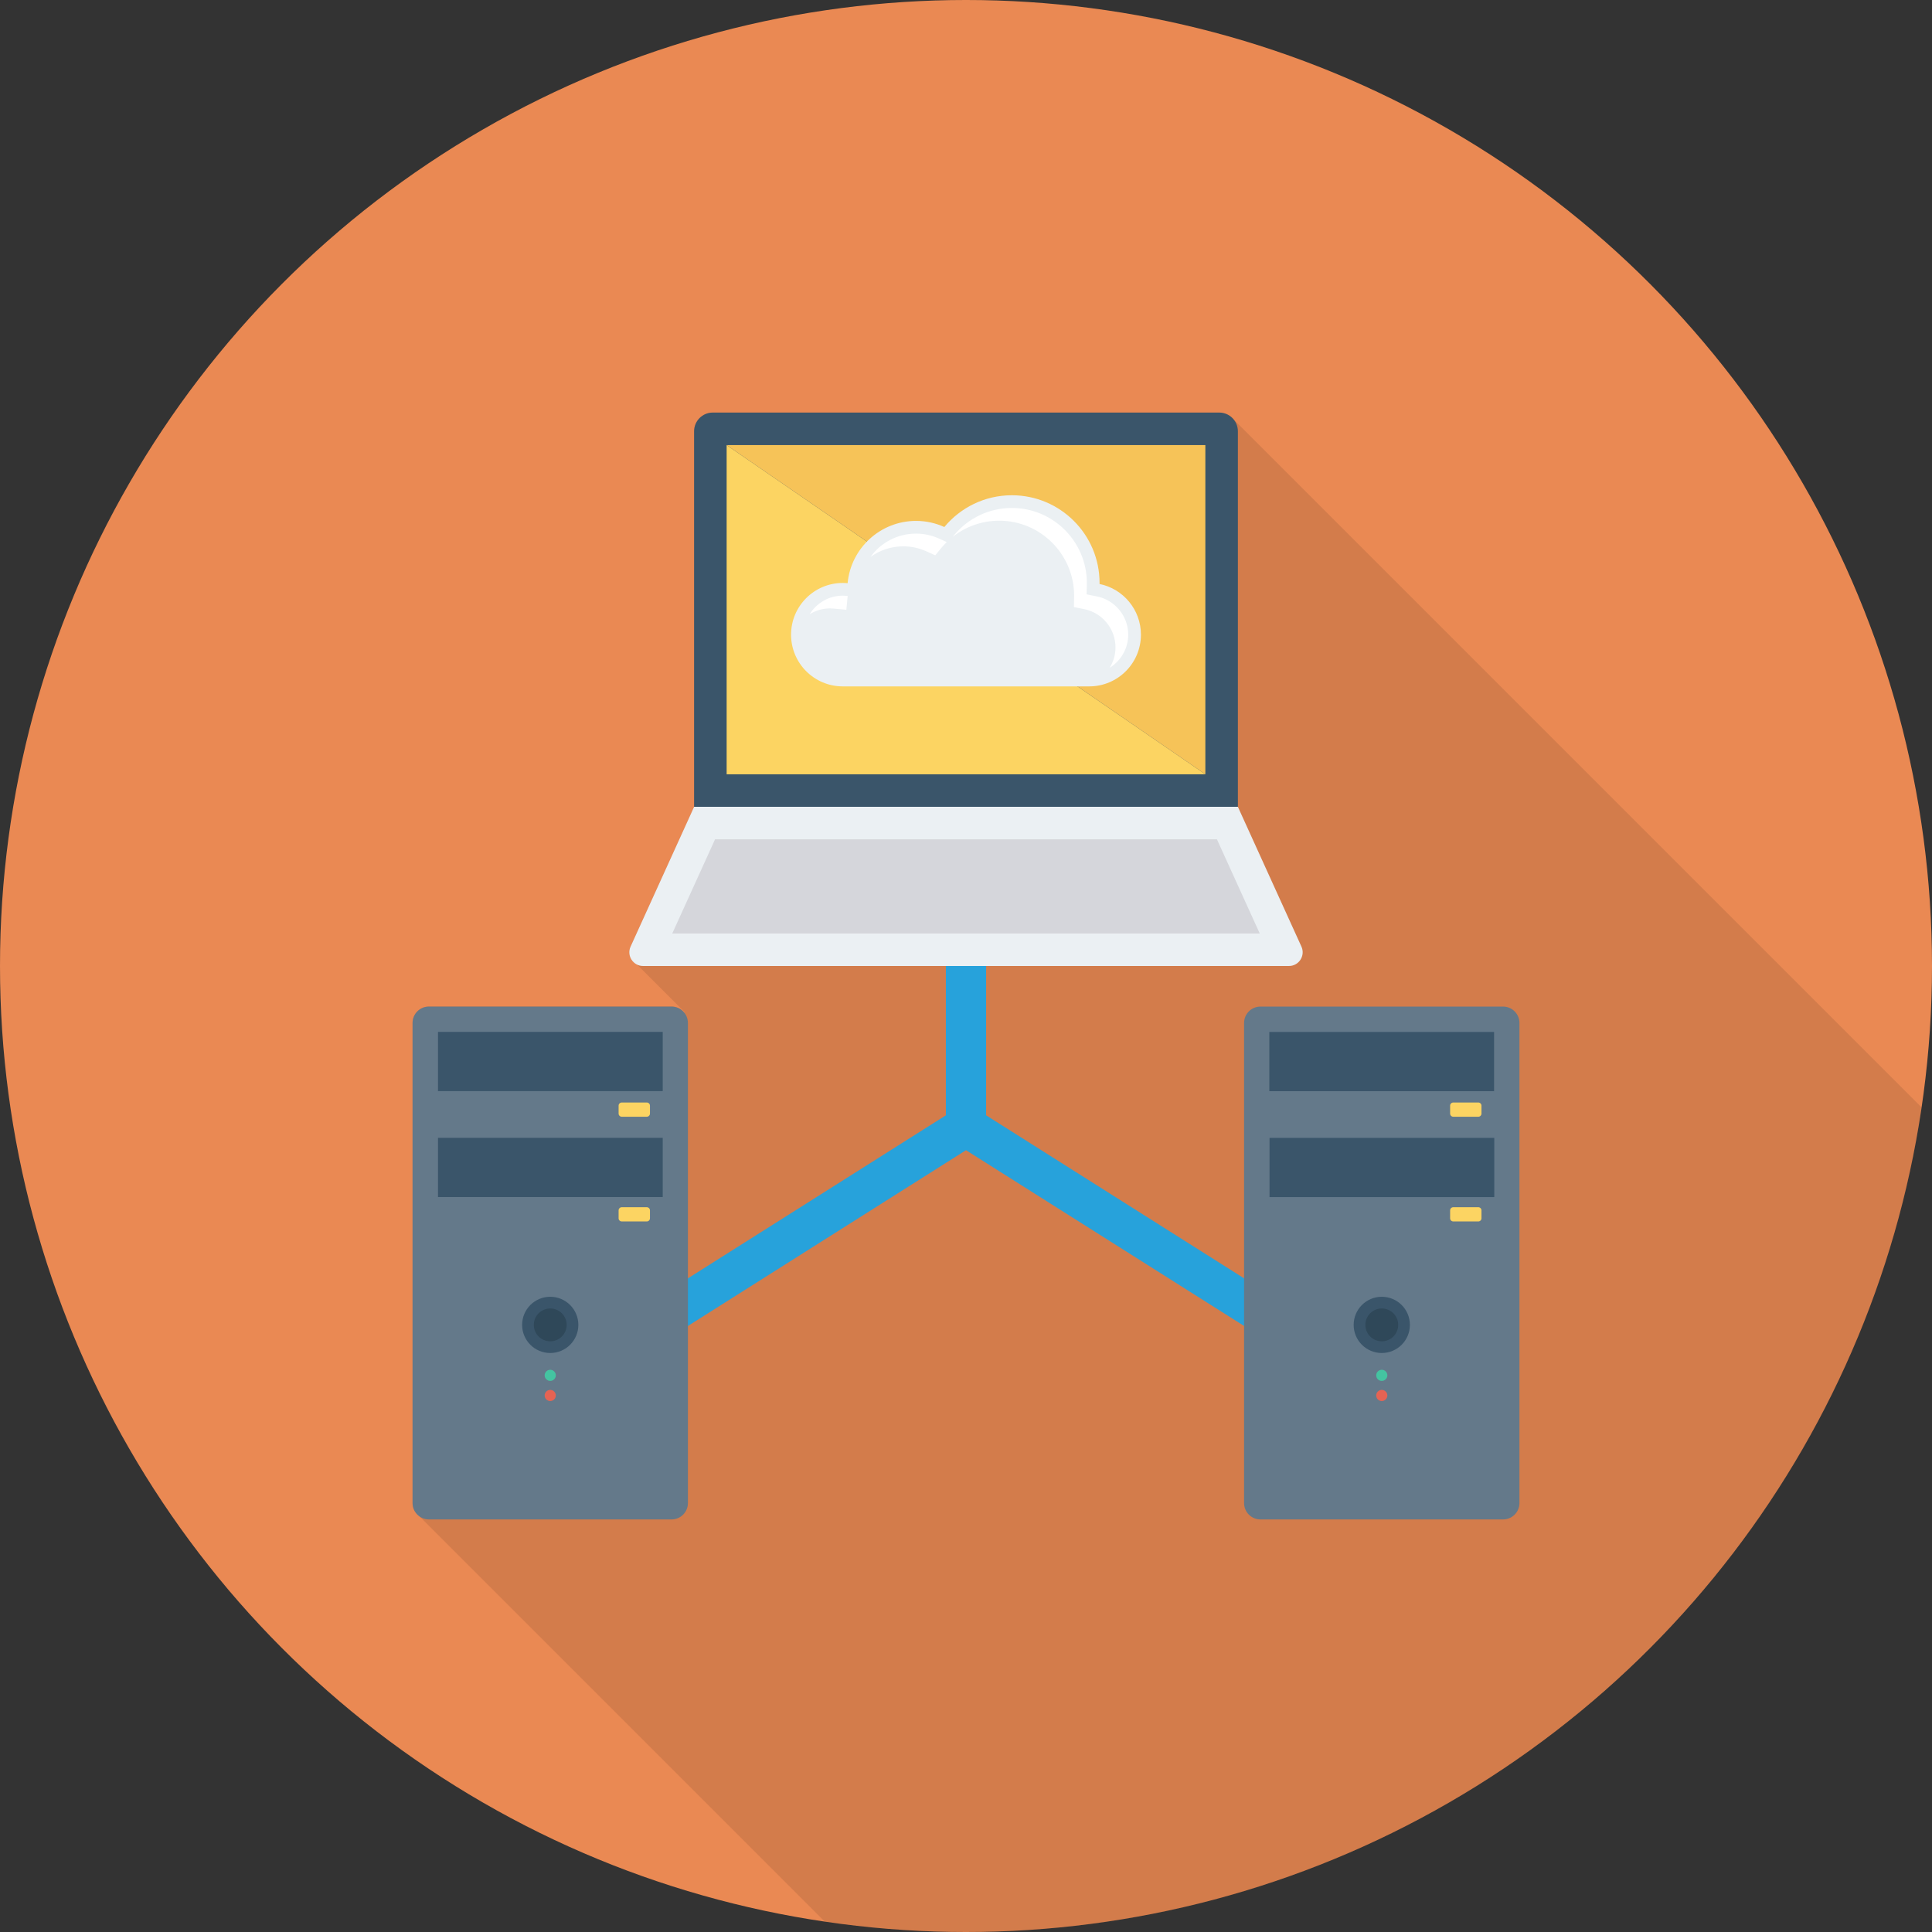<?xml version="1.0" encoding="iso-8859-1"?>
<!-- Generator: Adobe Illustrator 19.0.0, SVG Export Plug-In . SVG Version: 6.00 Build 0)  -->
<svg xmlns="http://www.w3.org/2000/svg" xmlns:xlink="http://www.w3.org/1999/xlink" version="1.1" id="Layer_1" x="0px" y="0px" viewBox="0 0 491.52 491.52" style="enable-background:new 0 0 491.52 491.52;" xml:space="preserve">
<rect x="0" y="0" width="491.52" height="491.52" fill="#333333" stroke="none"/>
<circle style="fill:#EA8953;" cx="245.76" cy="245.76" r="245.76"/>
<path style="opacity:0.1;enable-background:new    ;" d="M488.874,281.729l-175.12-175.12l-0.154-0.154  c-0.87-0.922-2.099-1.484-3.43-1.484H181.35c-2.611,0-4.762,2.099-4.762,4.761v95.539l-16.179,35.533  c-0.461,1.024-0.358,2.15,0.102,3.02c0.307,0.718,0.87,1.28,1.587,1.588l12.134,12.134l-0.154,0.102  c-0.717-0.973-1.894-1.587-3.226-1.587h-61.747c-2.304,0-4.147,1.893-4.147,4.198v122.112c0,0.972,0.307,1.843,0.922,2.56  l103.947,103.947c11.732,1.719,23.722,2.641,35.932,2.641C369.268,491.52,471.465,400.402,488.874,281.729z"/>
<polygon style="fill:#27A2DB;" points="250.88,283.75 250.88,226.839 240.64,226.839 240.64,283.75 146.44,343.279 151.91,351.939   245.76,292.624 339.61,351.939 345.08,343.279 "/>
<path style="fill:#64798A;" d="M170.851,256.084h-61.728c-2.299,0-4.163,1.864-4.163,4.163v122.149c0,2.299,1.864,4.163,4.163,4.163  h61.728c2.299,0,4.163-1.864,4.163-4.163V260.248C175.014,257.948,173.15,256.084,170.851,256.084z"/>
<g>
	<rect x="111.427" y="262.523" style="fill:#3A556A;" width="57.175" height="15.068"/>
	<rect x="111.427" y="289.475" style="fill:#3A556A;" width="57.175" height="15.068"/>
</g>
<g>
	<path style="fill:#FCD462;" d="M164.552,280.489h-6.369c-0.445,0-0.805,0.36-0.805,0.804v2.011c0,0.444,0.36,0.805,0.805,0.805   h6.369c0.445,0,0.805-0.36,0.805-0.805v-2.011C165.357,280.85,164.997,280.489,164.552,280.489z"/>
	<path style="fill:#FCD462;" d="M164.552,307.129h-6.369c-0.445,0-0.805,0.36-0.805,0.804v2.011c0,0.444,0.36,0.804,0.805,0.804   h6.369c0.445,0,0.805-0.36,0.805-0.804v-2.011C165.357,307.489,164.997,307.129,164.552,307.129z"/>
</g>
<circle style="fill:#3A556A;" cx="139.986" cy="337.065" r="7.153"/>
<circle style="fill:#2F4859;" cx="139.986" cy="337.065" r="4.178"/>
<circle style="fill:#E56353;" cx="139.986" cy="355.021" r="1.418"/>
<circle style="fill:#44C4A1;" cx="139.986" cy="349.901" r="1.418"/>
<path style="fill:#64798A;" d="M382.397,256.084h-61.728c-2.299,0-4.163,1.864-4.163,4.163v122.149c0,2.299,1.864,4.163,4.163,4.163  h61.728c2.299,0,4.163-1.864,4.163-4.163V260.248C386.56,257.948,384.696,256.084,382.397,256.084z"/>
<g>
	<rect x="322.929" y="262.538" style="fill:#3A556A;" width="57.18" height="15.068"/>
	<rect x="322.98" y="289.485" style="fill:#3A556A;" width="57.18" height="15.068"/>
</g>
<g>
	<path style="fill:#FCD462;" d="M376.098,280.489h-6.37c-0.444,0-0.804,0.36-0.804,0.804v2.011c0,0.444,0.36,0.805,0.804,0.805h6.37   c0.445,0,0.805-0.36,0.805-0.805v-2.011C376.903,280.85,376.543,280.489,376.098,280.489z"/>
	<path style="fill:#FCD462;" d="M376.098,307.129h-6.37c-0.444,0-0.804,0.36-0.804,0.804v2.011c0,0.444,0.36,0.804,0.804,0.804h6.37   c0.445,0,0.805-0.36,0.805-0.804v-2.011C376.903,307.489,376.543,307.129,376.098,307.129z"/>
</g>
<circle style="fill:#3A556A;" cx="351.539" cy="337.065" r="7.153"/>
<circle style="fill:#2F4859;" cx="351.539" cy="337.065" r="4.178"/>
<circle style="fill:#E56353;" cx="351.539" cy="355.021" r="1.418"/>
<circle style="fill:#44C4A1;" cx="351.539" cy="349.901" r="1.418"/>
<path style="fill:#3A556A;" d="M310.171,104.96H181.349c-2.63,0-4.761,2.131-4.761,4.761v95.539h138.343v-95.539  C314.932,107.091,312.801,104.96,310.171,104.96z"/>
<polygon style="fill:#FCD462;" points="184.863,113.236 184.863,196.984 306.654,196.984 "/>
<polygon style="fill:#F6C358;" points="184.863,113.236 306.654,196.984 306.654,113.236 "/>
<path style="fill:#EBF0F3;" d="M331.097,240.821l-16.165-35.561H176.588l-16.165,35.561c-1.052,2.313,0.639,4.939,3.18,4.939  h164.313C330.457,245.76,332.148,243.134,331.097,240.821z"/>
<polygon style="fill:#D5D6DB;" points="171.028,237.487 181.916,213.534 309.601,213.534 320.489,237.487 "/>
<path style="fill:#EBF0F3;" d="M279.733,148.571c0.001-0.088,0.007-0.175,0.007-0.263c0-12.322-9.989-22.31-22.31-22.31  c-6.911,0-13.088,3.143-17.18,8.078c-2.195-0.992-4.624-1.556-7.189-1.556c-9.109,0-16.587,6.959-17.421,15.85  c-0.405-0.038-0.813-0.062-1.228-0.062c-7.266,0-13.157,5.891-13.157,13.157s5.891,13.157,13.157,13.157h62.696  c7.267,0,13.157-5.891,13.157-13.157C290.266,155.097,285.742,149.787,279.733,148.571z"/>
<g>
	<path style="fill:#FFFFFF;" d="M229.823,138.993c2.021,0,3.992,0.427,5.857,1.269l2.249,1.016l1.574-1.899   c0.43-0.519,0.888-1.007,1.364-1.473l-1.951-0.881c-1.865-0.843-3.835-1.269-5.857-1.269c-4.767,0-8.986,2.31-11.577,5.916   C223.831,139.984,226.709,138.993,229.823,138.993z"/>
	<path style="fill:#FFFFFF;" d="M211.176,154.78c0.311,0,0.62,0.02,0.924,0.049l3.223,0.302l0.302-3.222   c0.009-0.097,0.029-0.19,0.04-0.286l-0.328-0.031c-0.305-0.029-0.613-0.048-0.925-0.048c-3.563,0-6.684,1.894-8.434,4.723   C207.493,155.331,209.269,154.78,211.176,154.78z"/>
	<path style="fill:#FFFFFF;" d="M279.091,151.743l-2.642-0.535l0.055-2.902c0-10.517-8.557-19.073-19.075-19.073   c-5.694,0-11.047,2.518-14.689,6.907l-0.373,0.45c3.339-2.645,7.479-4.121,11.825-4.121c10.518,0,19.075,8.556,19.075,19.073   l-0.055,2.902l2.642,0.535c4.599,0.931,7.939,5.019,7.939,9.72c0,1.907-0.55,3.684-1.486,5.197c2.828-1.75,4.723-4.871,4.723-8.434   C287.029,156.762,283.69,152.674,279.091,151.743z"/>
</g>
<g>
</g>
<g>
</g>
<g>
</g>
<g>
</g>
<g>
</g>
<g>
</g>
<g>
</g>
<g>
</g>
<g>
</g>
<g>
</g>
<g>
</g>
<g>
</g>
<g>
</g>
<g>
</g>
<g>
</g>
</svg>
